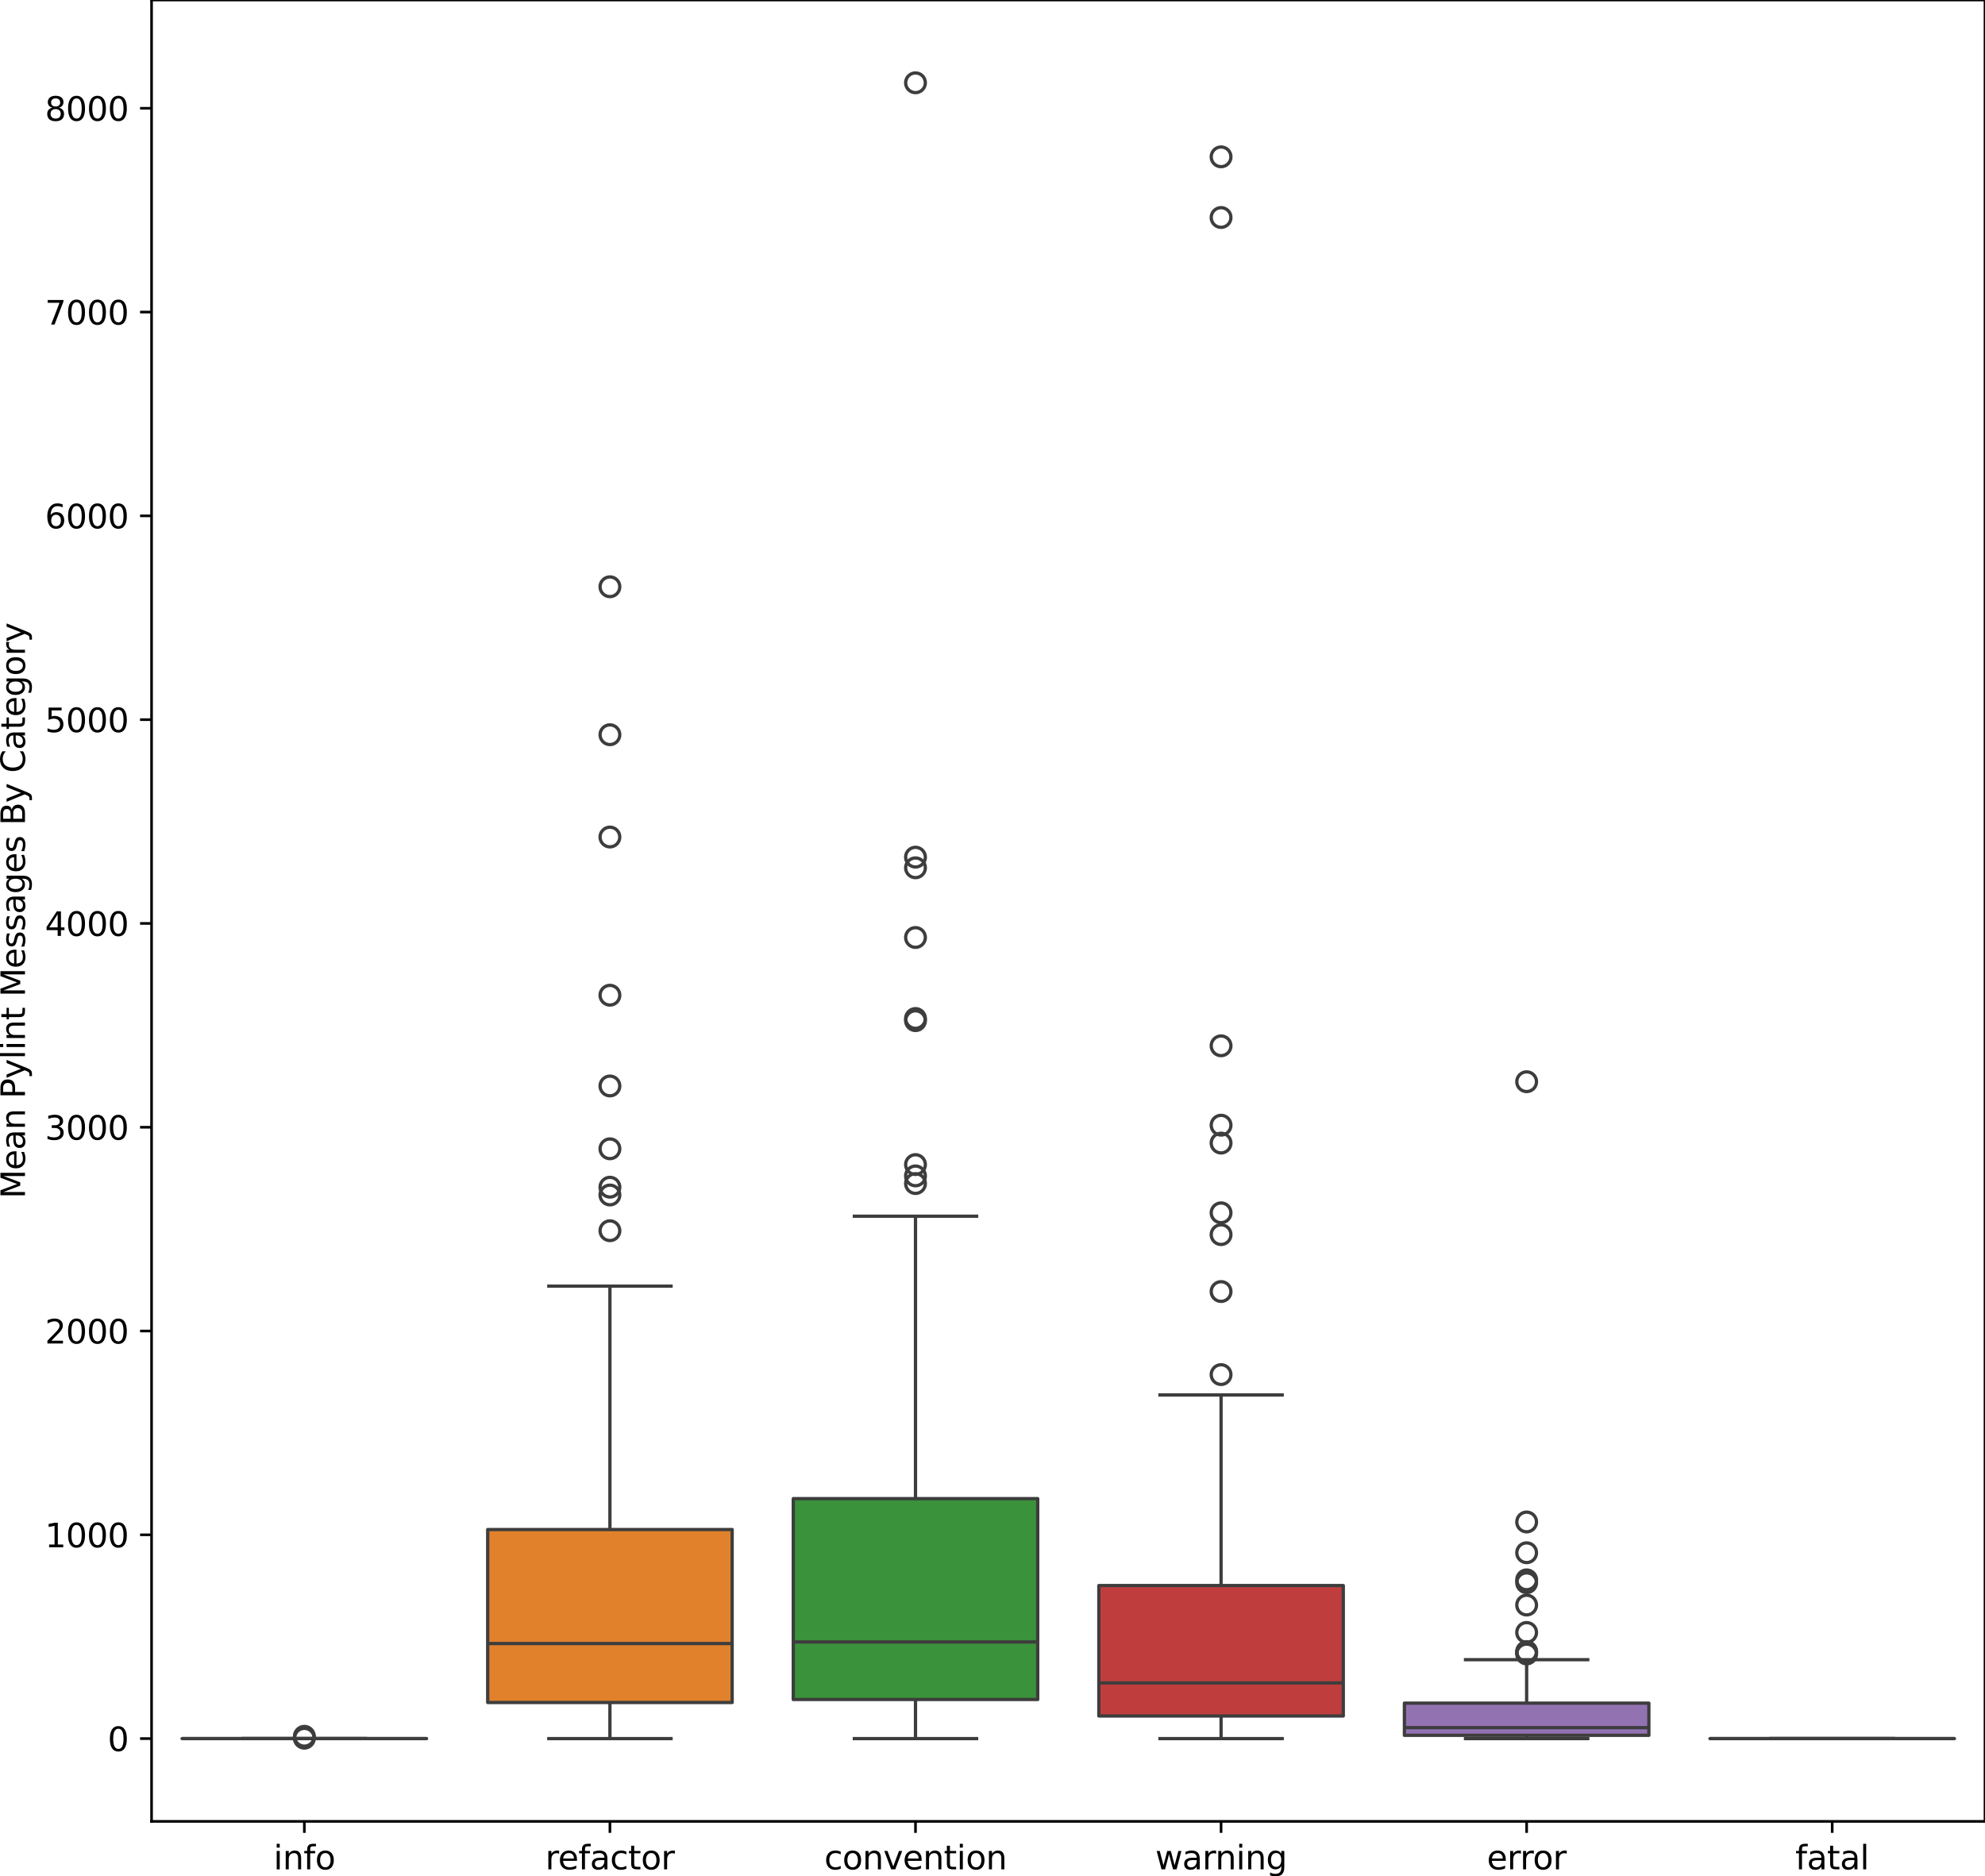 <?xml version="1.0" encoding="utf-8" standalone="no"?>
<!DOCTYPE svg PUBLIC "-//W3C//DTD SVG 1.1//EN"
  "http://www.w3.org/Graphics/SVG/1.1/DTD/svg11.dtd">
<svg xmlns:xlink="http://www.w3.org/1999/xlink" width="604.128pt" height="571.078pt" viewBox="0 0 604.128 571.078" xmlns="http://www.w3.org/2000/svg" version="1.1">
 <defs>
  <style type="text/css">*{stroke-linejoin: round; stroke-linecap: butt}</style>
 </defs>
 <g id="figure_1">
  <g id="patch_1">
   <path d="M 0 571.078 
L 604.128 571.078 
L 604.128 0 
L 0 0 
z
" style="fill: #ffffff"/>
  </g>
  <g id="axes_1">
   <g id="patch_2">
    <path d="M 46.128 554.4 
L 604.128 554.4 
L 604.128 0 
L 46.128 0 
z
" style="fill: #ffffff"/>
   </g>
   <g id="matplotlib.axis_1">
    <g id="xtick_1">
     <g id="line2d_1">
      <defs>
       <path id="me6e9cf4d34" d="M 0 0 
L 0 3.5 
" style="stroke: #000000; stroke-width: 0.8"/>
      </defs>
      <g>
       <use xlink:href="#me6e9cf4d34" x="92.628" y="554.4" style="stroke: #000000; stroke-width: 0.8"/>
      </g>
     </g>
     <g id="text_1">
      <!-- info -->
      <g transform="translate(83.251 568.998) scale(0.1 -0.1)">
       <defs>
        <path id="DejaVuSans-69" d="M 603 3500 
L 1178 3500 
L 1178 0 
L 603 0 
L 603 3500 
z
M 603 4863 
L 1178 4863 
L 1178 4134 
L 603 4134 
L 603 4863 
z
" transform="scale(0.016)"/>
        <path id="DejaVuSans-6e" d="M 3513 2113 
L 3513 0 
L 2938 0 
L 2938 2094 
Q 2938 2591 2744 2837 
Q 2550 3084 2163 3084 
Q 1697 3084 1428 2787 
Q 1159 2491 1159 1978 
L 1159 0 
L 581 0 
L 581 3500 
L 1159 3500 
L 1159 2956 
Q 1366 3272 1645 3428 
Q 1925 3584 2291 3584 
Q 2894 3584 3203 3211 
Q 3513 2838 3513 2113 
z
" transform="scale(0.016)"/>
        <path id="DejaVuSans-66" d="M 2375 4863 
L 2375 4384 
L 1825 4384 
Q 1516 4384 1395 4259 
Q 1275 4134 1275 3809 
L 1275 3500 
L 2222 3500 
L 2222 3053 
L 1275 3053 
L 1275 0 
L 697 0 
L 697 3053 
L 147 3053 
L 147 3500 
L 697 3500 
L 697 3744 
Q 697 4328 969 4595 
Q 1241 4863 1831 4863 
L 2375 4863 
z
" transform="scale(0.016)"/>
        <path id="DejaVuSans-6f" d="M 1959 3097 
Q 1497 3097 1228 2736 
Q 959 2375 959 1747 
Q 959 1119 1226 758 
Q 1494 397 1959 397 
Q 2419 397 2687 759 
Q 2956 1122 2956 1747 
Q 2956 2369 2687 2733 
Q 2419 3097 1959 3097 
z
M 1959 3584 
Q 2709 3584 3137 3096 
Q 3566 2609 3566 1747 
Q 3566 888 3137 398 
Q 2709 -91 1959 -91 
Q 1206 -91 779 398 
Q 353 888 353 1747 
Q 353 2609 779 3096 
Q 1206 3584 1959 3584 
z
" transform="scale(0.016)"/>
       </defs>
       <use xlink:href="#DejaVuSans-69"/>
       <use xlink:href="#DejaVuSans-6e" x="27.783"/>
       <use xlink:href="#DejaVuSans-66" x="91.162"/>
       <use xlink:href="#DejaVuSans-6f" x="126.367"/>
      </g>
     </g>
    </g>
    <g id="xtick_2">
     <g id="line2d_2">
      <g>
       <use xlink:href="#me6e9cf4d34" x="185.628" y="554.4" style="stroke: #000000; stroke-width: 0.8"/>
      </g>
     </g>
     <g id="text_2">
      <!-- refactor -->
      <g transform="translate(165.96 568.998) scale(0.1 -0.1)">
       <defs>
        <path id="DejaVuSans-72" d="M 2631 2963 
Q 2534 3019 2420 3045 
Q 2306 3072 2169 3072 
Q 1681 3072 1420 2755 
Q 1159 2438 1159 1844 
L 1159 0 
L 581 0 
L 581 3500 
L 1159 3500 
L 1159 2956 
Q 1341 3275 1631 3429 
Q 1922 3584 2338 3584 
Q 2397 3584 2469 3576 
Q 2541 3569 2628 3553 
L 2631 2963 
z
" transform="scale(0.016)"/>
        <path id="DejaVuSans-65" d="M 3597 1894 
L 3597 1613 
L 953 1613 
Q 991 1019 1311 708 
Q 1631 397 2203 397 
Q 2534 397 2845 478 
Q 3156 559 3463 722 
L 3463 178 
Q 3153 47 2828 -22 
Q 2503 -91 2169 -91 
Q 1331 -91 842 396 
Q 353 884 353 1716 
Q 353 2575 817 3079 
Q 1281 3584 2069 3584 
Q 2775 3584 3186 3129 
Q 3597 2675 3597 1894 
z
M 3022 2063 
Q 3016 2534 2758 2815 
Q 2500 3097 2075 3097 
Q 1594 3097 1305 2825 
Q 1016 2553 972 2059 
L 3022 2063 
z
" transform="scale(0.016)"/>
        <path id="DejaVuSans-61" d="M 2194 1759 
Q 1497 1759 1228 1600 
Q 959 1441 959 1056 
Q 959 750 1161 570 
Q 1363 391 1709 391 
Q 2188 391 2477 730 
Q 2766 1069 2766 1631 
L 2766 1759 
L 2194 1759 
z
M 3341 1997 
L 3341 0 
L 2766 0 
L 2766 531 
Q 2569 213 2275 61 
Q 1981 -91 1556 -91 
Q 1019 -91 701 211 
Q 384 513 384 1019 
Q 384 1609 779 1909 
Q 1175 2209 1959 2209 
L 2766 2209 
L 2766 2266 
Q 2766 2663 2505 2880 
Q 2244 3097 1772 3097 
Q 1472 3097 1187 3025 
Q 903 2953 641 2809 
L 641 3341 
Q 956 3463 1253 3523 
Q 1550 3584 1831 3584 
Q 2591 3584 2966 3190 
Q 3341 2797 3341 1997 
z
" transform="scale(0.016)"/>
        <path id="DejaVuSans-63" d="M 3122 3366 
L 3122 2828 
Q 2878 2963 2633 3030 
Q 2388 3097 2138 3097 
Q 1578 3097 1268 2742 
Q 959 2388 959 1747 
Q 959 1106 1268 751 
Q 1578 397 2138 397 
Q 2388 397 2633 464 
Q 2878 531 3122 666 
L 3122 134 
Q 2881 22 2623 -34 
Q 2366 -91 2075 -91 
Q 1284 -91 818 406 
Q 353 903 353 1747 
Q 353 2603 823 3093 
Q 1294 3584 2113 3584 
Q 2378 3584 2631 3529 
Q 2884 3475 3122 3366 
z
" transform="scale(0.016)"/>
        <path id="DejaVuSans-74" d="M 1172 4494 
L 1172 3500 
L 2356 3500 
L 2356 3053 
L 1172 3053 
L 1172 1153 
Q 1172 725 1289 603 
Q 1406 481 1766 481 
L 2356 481 
L 2356 0 
L 1766 0 
Q 1100 0 847 248 
Q 594 497 594 1153 
L 594 3053 
L 172 3053 
L 172 3500 
L 594 3500 
L 594 4494 
L 1172 4494 
z
" transform="scale(0.016)"/>
       </defs>
       <use xlink:href="#DejaVuSans-72"/>
       <use xlink:href="#DejaVuSans-65" x="38.863"/>
       <use xlink:href="#DejaVuSans-66" x="100.387"/>
       <use xlink:href="#DejaVuSans-61" x="135.592"/>
       <use xlink:href="#DejaVuSans-63" x="196.871"/>
       <use xlink:href="#DejaVuSans-74" x="251.852"/>
       <use xlink:href="#DejaVuSans-6f" x="291.061"/>
       <use xlink:href="#DejaVuSans-72" x="352.242"/>
      </g>
     </g>
    </g>
    <g id="xtick_3">
     <g id="line2d_3">
      <g>
       <use xlink:href="#me6e9cf4d34" x="278.628" y="554.4" style="stroke: #000000; stroke-width: 0.8"/>
      </g>
     </g>
     <g id="text_3">
      <!-- convention -->
      <g transform="translate(250.869 568.998) scale(0.1 -0.1)">
       <defs>
        <path id="DejaVuSans-76" d="M 191 3500 
L 800 3500 
L 1894 563 
L 2988 3500 
L 3597 3500 
L 2284 0 
L 1503 0 
L 191 3500 
z
" transform="scale(0.016)"/>
       </defs>
       <use xlink:href="#DejaVuSans-63"/>
       <use xlink:href="#DejaVuSans-6f" x="54.98"/>
       <use xlink:href="#DejaVuSans-6e" x="116.162"/>
       <use xlink:href="#DejaVuSans-76" x="179.541"/>
       <use xlink:href="#DejaVuSans-65" x="238.721"/>
       <use xlink:href="#DejaVuSans-6e" x="300.244"/>
       <use xlink:href="#DejaVuSans-74" x="363.623"/>
       <use xlink:href="#DejaVuSans-69" x="402.832"/>
       <use xlink:href="#DejaVuSans-6f" x="430.615"/>
       <use xlink:href="#DejaVuSans-6e" x="491.797"/>
      </g>
     </g>
    </g>
    <g id="xtick_4">
     <g id="line2d_4">
      <g>
       <use xlink:href="#me6e9cf4d34" x="371.628" y="554.4" style="stroke: #000000; stroke-width: 0.8"/>
      </g>
     </g>
     <g id="text_4">
      <!-- warning -->
      <g transform="translate(351.606 568.998) scale(0.1 -0.1)">
       <defs>
        <path id="DejaVuSans-77" d="M 269 3500 
L 844 3500 
L 1563 769 
L 2278 3500 
L 2956 3500 
L 3675 769 
L 4391 3500 
L 4966 3500 
L 4050 0 
L 3372 0 
L 2619 2869 
L 1863 0 
L 1184 0 
L 269 3500 
z
" transform="scale(0.016)"/>
        <path id="DejaVuSans-67" d="M 2906 1791 
Q 2906 2416 2648 2759 
Q 2391 3103 1925 3103 
Q 1463 3103 1205 2759 
Q 947 2416 947 1791 
Q 947 1169 1205 825 
Q 1463 481 1925 481 
Q 2391 481 2648 825 
Q 2906 1169 2906 1791 
z
M 3481 434 
Q 3481 -459 3084 -895 
Q 2688 -1331 1869 -1331 
Q 1566 -1331 1297 -1286 
Q 1028 -1241 775 -1147 
L 775 -588 
Q 1028 -725 1275 -790 
Q 1522 -856 1778 -856 
Q 2344 -856 2625 -561 
Q 2906 -266 2906 331 
L 2906 616 
Q 2728 306 2450 153 
Q 2172 0 1784 0 
Q 1141 0 747 490 
Q 353 981 353 1791 
Q 353 2603 747 3093 
Q 1141 3584 1784 3584 
Q 2172 3584 2450 3431 
Q 2728 3278 2906 2969 
L 2906 3500 
L 3481 3500 
L 3481 434 
z
" transform="scale(0.016)"/>
       </defs>
       <use xlink:href="#DejaVuSans-77"/>
       <use xlink:href="#DejaVuSans-61" x="81.787"/>
       <use xlink:href="#DejaVuSans-72" x="143.066"/>
       <use xlink:href="#DejaVuSans-6e" x="182.43"/>
       <use xlink:href="#DejaVuSans-69" x="245.809"/>
       <use xlink:href="#DejaVuSans-6e" x="273.592"/>
       <use xlink:href="#DejaVuSans-67" x="336.971"/>
      </g>
     </g>
    </g>
    <g id="xtick_5">
     <g id="line2d_5">
      <g>
       <use xlink:href="#me6e9cf4d34" x="464.628" y="554.4" style="stroke: #000000; stroke-width: 0.8"/>
      </g>
     </g>
     <g id="text_5">
      <!-- error -->
      <g transform="translate(452.526 568.998) scale(0.1 -0.1)">
       <use xlink:href="#DejaVuSans-65"/>
       <use xlink:href="#DejaVuSans-72" x="61.523"/>
       <use xlink:href="#DejaVuSans-72" x="100.887"/>
       <use xlink:href="#DejaVuSans-6f" x="139.75"/>
       <use xlink:href="#DejaVuSans-72" x="200.932"/>
      </g>
     </g>
    </g>
    <g id="xtick_6">
     <g id="line2d_6">
      <g>
       <use xlink:href="#me6e9cf4d34" x="557.628" y="554.4" style="stroke: #000000; stroke-width: 0.8"/>
      </g>
     </g>
     <g id="text_6">
      <!-- fatal -->
      <g transform="translate(546.391 568.998) scale(0.1 -0.1)">
       <defs>
        <path id="DejaVuSans-6c" d="M 603 4863 
L 1178 4863 
L 1178 0 
L 603 0 
L 603 4863 
z
" transform="scale(0.016)"/>
       </defs>
       <use xlink:href="#DejaVuSans-66"/>
       <use xlink:href="#DejaVuSans-61" x="35.205"/>
       <use xlink:href="#DejaVuSans-74" x="96.484"/>
       <use xlink:href="#DejaVuSans-61" x="135.693"/>
       <use xlink:href="#DejaVuSans-6c" x="196.973"/>
      </g>
     </g>
    </g>
   </g>
   <g id="matplotlib.axis_2">
    <g id="ytick_1">
     <g id="line2d_7">
      <defs>
       <path id="m7e21ade4ea" d="M 0 0 
L -3.5 0 
" style="stroke: #000000; stroke-width: 0.8"/>
      </defs>
      <g>
       <use xlink:href="#m7e21ade4ea" x="46.128" y="529.2" style="stroke: #000000; stroke-width: 0.8"/>
      </g>
     </g>
     <g id="text_7">
      <!-- 0 -->
      <g transform="translate(32.766 532.999) scale(0.1 -0.1)">
       <defs>
        <path id="DejaVuSans-30" d="M 2034 4250 
Q 1547 4250 1301 3770 
Q 1056 3291 1056 2328 
Q 1056 1369 1301 889 
Q 1547 409 2034 409 
Q 2525 409 2770 889 
Q 3016 1369 3016 2328 
Q 3016 3291 2770 3770 
Q 2525 4250 2034 4250 
z
M 2034 4750 
Q 2819 4750 3233 4129 
Q 3647 3509 3647 2328 
Q 3647 1150 3233 529 
Q 2819 -91 2034 -91 
Q 1250 -91 836 529 
Q 422 1150 422 2328 
Q 422 3509 836 4129 
Q 1250 4750 2034 4750 
z
" transform="scale(0.016)"/>
       </defs>
       <use xlink:href="#DejaVuSans-30"/>
      </g>
     </g>
    </g>
    <g id="ytick_2">
     <g id="line2d_8">
      <g>
       <use xlink:href="#m7e21ade4ea" x="46.128" y="467.169" style="stroke: #000000; stroke-width: 0.8"/>
      </g>
     </g>
     <g id="text_8">
      <!-- 1000 -->
      <g transform="translate(13.678 470.968) scale(0.1 -0.1)">
       <defs>
        <path id="DejaVuSans-31" d="M 794 531 
L 1825 531 
L 1825 4091 
L 703 3866 
L 703 4441 
L 1819 4666 
L 2450 4666 
L 2450 531 
L 3481 531 
L 3481 0 
L 794 0 
L 794 531 
z
" transform="scale(0.016)"/>
       </defs>
       <use xlink:href="#DejaVuSans-31"/>
       <use xlink:href="#DejaVuSans-30" x="63.623"/>
       <use xlink:href="#DejaVuSans-30" x="127.246"/>
       <use xlink:href="#DejaVuSans-30" x="190.869"/>
      </g>
     </g>
    </g>
    <g id="ytick_3">
     <g id="line2d_9">
      <g>
       <use xlink:href="#m7e21ade4ea" x="46.128" y="405.138" style="stroke: #000000; stroke-width: 0.8"/>
      </g>
     </g>
     <g id="text_9">
      <!-- 2000 -->
      <g transform="translate(13.678 408.938) scale(0.1 -0.1)">
       <defs>
        <path id="DejaVuSans-32" d="M 1228 531 
L 3431 531 
L 3431 0 
L 469 0 
L 469 531 
Q 828 903 1448 1529 
Q 2069 2156 2228 2338 
Q 2531 2678 2651 2914 
Q 2772 3150 2772 3378 
Q 2772 3750 2511 3984 
Q 2250 4219 1831 4219 
Q 1534 4219 1204 4116 
Q 875 4013 500 3803 
L 500 4441 
Q 881 4594 1212 4672 
Q 1544 4750 1819 4750 
Q 2544 4750 2975 4387 
Q 3406 4025 3406 3419 
Q 3406 3131 3298 2873 
Q 3191 2616 2906 2266 
Q 2828 2175 2409 1742 
Q 1991 1309 1228 531 
z
" transform="scale(0.016)"/>
       </defs>
       <use xlink:href="#DejaVuSans-32"/>
       <use xlink:href="#DejaVuSans-30" x="63.623"/>
       <use xlink:href="#DejaVuSans-30" x="127.246"/>
       <use xlink:href="#DejaVuSans-30" x="190.869"/>
      </g>
     </g>
    </g>
    <g id="ytick_4">
     <g id="line2d_10">
      <g>
       <use xlink:href="#m7e21ade4ea" x="46.128" y="343.108" style="stroke: #000000; stroke-width: 0.8"/>
      </g>
     </g>
     <g id="text_10">
      <!-- 3000 -->
      <g transform="translate(13.678 346.907) scale(0.1 -0.1)">
       <defs>
        <path id="DejaVuSans-33" d="M 2597 2516 
Q 3050 2419 3304 2112 
Q 3559 1806 3559 1356 
Q 3559 666 3084 287 
Q 2609 -91 1734 -91 
Q 1441 -91 1130 -33 
Q 819 25 488 141 
L 488 750 
Q 750 597 1062 519 
Q 1375 441 1716 441 
Q 2309 441 2620 675 
Q 2931 909 2931 1356 
Q 2931 1769 2642 2001 
Q 2353 2234 1838 2234 
L 1294 2234 
L 1294 2753 
L 1863 2753 
Q 2328 2753 2575 2939 
Q 2822 3125 2822 3475 
Q 2822 3834 2567 4026 
Q 2313 4219 1838 4219 
Q 1578 4219 1281 4162 
Q 984 4106 628 3988 
L 628 4550 
Q 988 4650 1302 4700 
Q 1616 4750 1894 4750 
Q 2613 4750 3031 4423 
Q 3450 4097 3450 3541 
Q 3450 3153 3228 2886 
Q 3006 2619 2597 2516 
z
" transform="scale(0.016)"/>
       </defs>
       <use xlink:href="#DejaVuSans-33"/>
       <use xlink:href="#DejaVuSans-30" x="63.623"/>
       <use xlink:href="#DejaVuSans-30" x="127.246"/>
       <use xlink:href="#DejaVuSans-30" x="190.869"/>
      </g>
     </g>
    </g>
    <g id="ytick_5">
     <g id="line2d_11">
      <g>
       <use xlink:href="#m7e21ade4ea" x="46.128" y="281.077" style="stroke: #000000; stroke-width: 0.8"/>
      </g>
     </g>
     <g id="text_11">
      <!-- 4000 -->
      <g transform="translate(13.678 284.876) scale(0.1 -0.1)">
       <defs>
        <path id="DejaVuSans-34" d="M 2419 4116 
L 825 1625 
L 2419 1625 
L 2419 4116 
z
M 2253 4666 
L 3047 4666 
L 3047 1625 
L 3713 1625 
L 3713 1100 
L 3047 1100 
L 3047 0 
L 2419 0 
L 2419 1100 
L 313 1100 
L 313 1709 
L 2253 4666 
z
" transform="scale(0.016)"/>
       </defs>
       <use xlink:href="#DejaVuSans-34"/>
       <use xlink:href="#DejaVuSans-30" x="63.623"/>
       <use xlink:href="#DejaVuSans-30" x="127.246"/>
       <use xlink:href="#DejaVuSans-30" x="190.869"/>
      </g>
     </g>
    </g>
    <g id="ytick_6">
     <g id="line2d_12">
      <g>
       <use xlink:href="#m7e21ade4ea" x="46.128" y="219.046" style="stroke: #000000; stroke-width: 0.8"/>
      </g>
     </g>
     <g id="text_12">
      <!-- 5000 -->
      <g transform="translate(13.678 222.845) scale(0.1 -0.1)">
       <defs>
        <path id="DejaVuSans-35" d="M 691 4666 
L 3169 4666 
L 3169 4134 
L 1269 4134 
L 1269 2991 
Q 1406 3038 1543 3061 
Q 1681 3084 1819 3084 
Q 2600 3084 3056 2656 
Q 3513 2228 3513 1497 
Q 3513 744 3044 326 
Q 2575 -91 1722 -91 
Q 1428 -91 1123 -41 
Q 819 9 494 109 
L 494 744 
Q 775 591 1075 516 
Q 1375 441 1709 441 
Q 2250 441 2565 725 
Q 2881 1009 2881 1497 
Q 2881 1984 2565 2268 
Q 2250 2553 1709 2553 
Q 1456 2553 1204 2497 
Q 953 2441 691 2322 
L 691 4666 
z
" transform="scale(0.016)"/>
       </defs>
       <use xlink:href="#DejaVuSans-35"/>
       <use xlink:href="#DejaVuSans-30" x="63.623"/>
       <use xlink:href="#DejaVuSans-30" x="127.246"/>
       <use xlink:href="#DejaVuSans-30" x="190.869"/>
      </g>
     </g>
    </g>
    <g id="ytick_7">
     <g id="line2d_13">
      <g>
       <use xlink:href="#m7e21ade4ea" x="46.128" y="157.015" style="stroke: #000000; stroke-width: 0.8"/>
      </g>
     </g>
     <g id="text_13">
      <!-- 6000 -->
      <g transform="translate(13.678 160.815) scale(0.1 -0.1)">
       <defs>
        <path id="DejaVuSans-36" d="M 2113 2584 
Q 1688 2584 1439 2293 
Q 1191 2003 1191 1497 
Q 1191 994 1439 701 
Q 1688 409 2113 409 
Q 2538 409 2786 701 
Q 3034 994 3034 1497 
Q 3034 2003 2786 2293 
Q 2538 2584 2113 2584 
z
M 3366 4563 
L 3366 3988 
Q 3128 4100 2886 4159 
Q 2644 4219 2406 4219 
Q 1781 4219 1451 3797 
Q 1122 3375 1075 2522 
Q 1259 2794 1537 2939 
Q 1816 3084 2150 3084 
Q 2853 3084 3261 2657 
Q 3669 2231 3669 1497 
Q 3669 778 3244 343 
Q 2819 -91 2113 -91 
Q 1303 -91 875 529 
Q 447 1150 447 2328 
Q 447 3434 972 4092 
Q 1497 4750 2381 4750 
Q 2619 4750 2861 4703 
Q 3103 4656 3366 4563 
z
" transform="scale(0.016)"/>
       </defs>
       <use xlink:href="#DejaVuSans-36"/>
       <use xlink:href="#DejaVuSans-30" x="63.623"/>
       <use xlink:href="#DejaVuSans-30" x="127.246"/>
       <use xlink:href="#DejaVuSans-30" x="190.869"/>
      </g>
     </g>
    </g>
    <g id="ytick_8">
     <g id="line2d_14">
      <g>
       <use xlink:href="#m7e21ade4ea" x="46.128" y="94.985" style="stroke: #000000; stroke-width: 0.8"/>
      </g>
     </g>
     <g id="text_14">
      <!-- 7000 -->
      <g transform="translate(13.678 98.784) scale(0.1 -0.1)">
       <defs>
        <path id="DejaVuSans-37" d="M 525 4666 
L 3525 4666 
L 3525 4397 
L 1831 0 
L 1172 0 
L 2766 4134 
L 525 4134 
L 525 4666 
z
" transform="scale(0.016)"/>
       </defs>
       <use xlink:href="#DejaVuSans-37"/>
       <use xlink:href="#DejaVuSans-30" x="63.623"/>
       <use xlink:href="#DejaVuSans-30" x="127.246"/>
       <use xlink:href="#DejaVuSans-30" x="190.869"/>
      </g>
     </g>
    </g>
    <g id="ytick_9">
     <g id="line2d_15">
      <g>
       <use xlink:href="#m7e21ade4ea" x="46.128" y="32.954" style="stroke: #000000; stroke-width: 0.8"/>
      </g>
     </g>
     <g id="text_15">
      <!-- 8000 -->
      <g transform="translate(13.678 36.753) scale(0.1 -0.1)">
       <defs>
        <path id="DejaVuSans-38" d="M 2034 2216 
Q 1584 2216 1326 1975 
Q 1069 1734 1069 1313 
Q 1069 891 1326 650 
Q 1584 409 2034 409 
Q 2484 409 2743 651 
Q 3003 894 3003 1313 
Q 3003 1734 2745 1975 
Q 2488 2216 2034 2216 
z
M 1403 2484 
Q 997 2584 770 2862 
Q 544 3141 544 3541 
Q 544 4100 942 4425 
Q 1341 4750 2034 4750 
Q 2731 4750 3128 4425 
Q 3525 4100 3525 3541 
Q 3525 3141 3298 2862 
Q 3072 2584 2669 2484 
Q 3125 2378 3379 2068 
Q 3634 1759 3634 1313 
Q 3634 634 3220 271 
Q 2806 -91 2034 -91 
Q 1263 -91 848 271 
Q 434 634 434 1313 
Q 434 1759 690 2068 
Q 947 2378 1403 2484 
z
M 1172 3481 
Q 1172 3119 1398 2916 
Q 1625 2713 2034 2713 
Q 2441 2713 2670 2916 
Q 2900 3119 2900 3481 
Q 2900 3844 2670 4047 
Q 2441 4250 2034 4250 
Q 1625 4250 1398 4047 
Q 1172 3844 1172 3481 
z
" transform="scale(0.016)"/>
       </defs>
       <use xlink:href="#DejaVuSans-38"/>
       <use xlink:href="#DejaVuSans-30" x="63.623"/>
       <use xlink:href="#DejaVuSans-30" x="127.246"/>
       <use xlink:href="#DejaVuSans-30" x="190.869"/>
      </g>
     </g>
    </g>
    <g id="text_16">
     <!-- Mean Pylint Messages By Category -->
     <g transform="translate(7.598 364.811) rotate(-90) scale(0.1 -0.1)">
      <defs>
       <path id="DejaVuSans-4d" d="M 628 4666 
L 1569 4666 
L 2759 1491 
L 3956 4666 
L 4897 4666 
L 4897 0 
L 4281 0 
L 4281 4097 
L 3078 897 
L 2444 897 
L 1241 4097 
L 1241 0 
L 628 0 
L 628 4666 
z
" transform="scale(0.016)"/>
       <path id="DejaVuSans-20" transform="scale(0.016)"/>
       <path id="DejaVuSans-50" d="M 1259 4147 
L 1259 2394 
L 2053 2394 
Q 2494 2394 2734 2622 
Q 2975 2850 2975 3272 
Q 2975 3691 2734 3919 
Q 2494 4147 2053 4147 
L 1259 4147 
z
M 628 4666 
L 2053 4666 
Q 2838 4666 3239 4311 
Q 3641 3956 3641 3272 
Q 3641 2581 3239 2228 
Q 2838 1875 2053 1875 
L 1259 1875 
L 1259 0 
L 628 0 
L 628 4666 
z
" transform="scale(0.016)"/>
       <path id="DejaVuSans-79" d="M 2059 -325 
Q 1816 -950 1584 -1140 
Q 1353 -1331 966 -1331 
L 506 -1331 
L 506 -850 
L 844 -850 
Q 1081 -850 1212 -737 
Q 1344 -625 1503 -206 
L 1606 56 
L 191 3500 
L 800 3500 
L 1894 763 
L 2988 3500 
L 3597 3500 
L 2059 -325 
z
" transform="scale(0.016)"/>
       <path id="DejaVuSans-73" d="M 2834 3397 
L 2834 2853 
Q 2591 2978 2328 3040 
Q 2066 3103 1784 3103 
Q 1356 3103 1142 2972 
Q 928 2841 928 2578 
Q 928 2378 1081 2264 
Q 1234 2150 1697 2047 
L 1894 2003 
Q 2506 1872 2764 1633 
Q 3022 1394 3022 966 
Q 3022 478 2636 193 
Q 2250 -91 1575 -91 
Q 1294 -91 989 -36 
Q 684 19 347 128 
L 347 722 
Q 666 556 975 473 
Q 1284 391 1588 391 
Q 1994 391 2212 530 
Q 2431 669 2431 922 
Q 2431 1156 2273 1281 
Q 2116 1406 1581 1522 
L 1381 1569 
Q 847 1681 609 1914 
Q 372 2147 372 2553 
Q 372 3047 722 3315 
Q 1072 3584 1716 3584 
Q 2034 3584 2315 3537 
Q 2597 3491 2834 3397 
z
" transform="scale(0.016)"/>
       <path id="DejaVuSans-42" d="M 1259 2228 
L 1259 519 
L 2272 519 
Q 2781 519 3026 730 
Q 3272 941 3272 1375 
Q 3272 1813 3026 2020 
Q 2781 2228 2272 2228 
L 1259 2228 
z
M 1259 4147 
L 1259 2741 
L 2194 2741 
Q 2656 2741 2882 2914 
Q 3109 3088 3109 3444 
Q 3109 3797 2882 3972 
Q 2656 4147 2194 4147 
L 1259 4147 
z
M 628 4666 
L 2241 4666 
Q 2963 4666 3353 4366 
Q 3744 4066 3744 3513 
Q 3744 3084 3544 2831 
Q 3344 2578 2956 2516 
Q 3422 2416 3680 2098 
Q 3938 1781 3938 1306 
Q 3938 681 3513 340 
Q 3088 0 2303 0 
L 628 0 
L 628 4666 
z
" transform="scale(0.016)"/>
       <path id="DejaVuSans-43" d="M 4122 4306 
L 4122 3641 
Q 3803 3938 3442 4084 
Q 3081 4231 2675 4231 
Q 1875 4231 1450 3742 
Q 1025 3253 1025 2328 
Q 1025 1406 1450 917 
Q 1875 428 2675 428 
Q 3081 428 3442 575 
Q 3803 722 4122 1019 
L 4122 359 
Q 3791 134 3420 21 
Q 3050 -91 2638 -91 
Q 1578 -91 968 557 
Q 359 1206 359 2328 
Q 359 3453 968 4101 
Q 1578 4750 2638 4750 
Q 3056 4750 3426 4639 
Q 3797 4528 4122 4306 
z
" transform="scale(0.016)"/>
      </defs>
      <use xlink:href="#DejaVuSans-4d"/>
      <use xlink:href="#DejaVuSans-65" x="86.279"/>
      <use xlink:href="#DejaVuSans-61" x="147.803"/>
      <use xlink:href="#DejaVuSans-6e" x="209.082"/>
      <use xlink:href="#DejaVuSans-20" x="272.461"/>
      <use xlink:href="#DejaVuSans-50" x="304.248"/>
      <use xlink:href="#DejaVuSans-79" x="364.551"/>
      <use xlink:href="#DejaVuSans-6c" x="423.73"/>
      <use xlink:href="#DejaVuSans-69" x="451.514"/>
      <use xlink:href="#DejaVuSans-6e" x="479.297"/>
      <use xlink:href="#DejaVuSans-74" x="542.676"/>
      <use xlink:href="#DejaVuSans-20" x="581.885"/>
      <use xlink:href="#DejaVuSans-4d" x="613.672"/>
      <use xlink:href="#DejaVuSans-65" x="699.951"/>
      <use xlink:href="#DejaVuSans-73" x="761.475"/>
      <use xlink:href="#DejaVuSans-73" x="813.574"/>
      <use xlink:href="#DejaVuSans-61" x="865.674"/>
      <use xlink:href="#DejaVuSans-67" x="926.953"/>
      <use xlink:href="#DejaVuSans-65" x="990.43"/>
      <use xlink:href="#DejaVuSans-73" x="1051.953"/>
      <use xlink:href="#DejaVuSans-20" x="1104.053"/>
      <use xlink:href="#DejaVuSans-42" x="1135.84"/>
      <use xlink:href="#DejaVuSans-79" x="1204.443"/>
      <use xlink:href="#DejaVuSans-20" x="1263.623"/>
      <use xlink:href="#DejaVuSans-43" x="1295.41"/>
      <use xlink:href="#DejaVuSans-61" x="1365.234"/>
      <use xlink:href="#DejaVuSans-74" x="1426.514"/>
      <use xlink:href="#DejaVuSans-65" x="1465.723"/>
      <use xlink:href="#DejaVuSans-67" x="1527.246"/>
      <use xlink:href="#DejaVuSans-6f" x="1590.723"/>
      <use xlink:href="#DejaVuSans-72" x="1651.904"/>
      <use xlink:href="#DejaVuSans-79" x="1693.018"/>
     </g>
    </g>
   </g>
   <g id="patch_3">
    <path d="M 55.428 529.2 
L 129.828 529.2 
L 129.828 529.2 
L 55.428 529.2 
L 55.428 529.2 
z
" clip-path="url(#p4c67a0f6a4)" style="fill: #3274a1; stroke: #3d3d3d; stroke-linejoin: miter"/>
   </g>
   <g id="line2d_16">
    <path d="M 92.628 529.2 
L 92.628 529.2 
" clip-path="url(#p4c67a0f6a4)" style="fill: none; stroke: #3d3d3d"/>
   </g>
   <g id="line2d_17">
    <path d="M 92.628 529.2 
L 92.628 529.2 
" clip-path="url(#p4c67a0f6a4)" style="fill: none; stroke: #3d3d3d"/>
   </g>
   <g id="line2d_18">
    <path d="M 74.028 529.2 
L 111.228 529.2 
" clip-path="url(#p4c67a0f6a4)" style="fill: none; stroke: #3d3d3d; stroke-linecap: square"/>
   </g>
   <g id="line2d_19">
    <path d="M 74.028 529.2 
L 111.228 529.2 
" clip-path="url(#p4c67a0f6a4)" style="fill: none; stroke: #3d3d3d; stroke-linecap: square"/>
   </g>
   <g id="line2d_20">
    <defs>
     <path id="mfbd2291430" d="M 0 3 
C 0.796 3 1.559 2.684 2.121 2.121 
C 2.684 1.559 3 0.796 3 0 
C 3 -0.796 2.684 -1.559 2.121 -2.121 
C 1.559 -2.684 0.796 -3 0 -3 
C -0.796 -3 -1.559 -2.684 -2.121 -2.121 
C -2.684 -1.559 -3 -0.796 -3 0 
C -3 0.796 -2.684 1.559 -2.121 2.121 
C -1.559 2.684 -0.796 3 0 3 
z
" style="stroke: #3d3d3d"/>
    </defs>
    <g clip-path="url(#p4c67a0f6a4)">
     <use xlink:href="#mfbd2291430" x="92.628" y="528.842" style="fill-opacity: 0; stroke: #3d3d3d"/>
     <use xlink:href="#mfbd2291430" x="92.628" y="528.499" style="fill-opacity: 0; stroke: #3d3d3d"/>
     <use xlink:href="#mfbd2291430" x="92.628" y="529.076" style="fill-opacity: 0; stroke: #3d3d3d"/>
    </g>
   </g>
   <g id="patch_4">
    <path d="M 148.428 518.206 
L 222.828 518.206 
L 222.828 465.562 
L 148.428 465.562 
L 148.428 518.206 
z
" clip-path="url(#p4c67a0f6a4)" style="fill: #e1812c; stroke: #3d3d3d; stroke-linejoin: miter"/>
   </g>
   <g id="line2d_21">
    <path d="M 185.628 518.206 
L 185.628 529.2 
" clip-path="url(#p4c67a0f6a4)" style="fill: none; stroke: #3d3d3d"/>
   </g>
   <g id="line2d_22">
    <path d="M 185.628 465.562 
L 185.628 391.468 
" clip-path="url(#p4c67a0f6a4)" style="fill: none; stroke: #3d3d3d"/>
   </g>
   <g id="line2d_23">
    <path d="M 167.028 529.2 
L 204.228 529.2 
" clip-path="url(#p4c67a0f6a4)" style="fill: none; stroke: #3d3d3d; stroke-linecap: square"/>
   </g>
   <g id="line2d_24">
    <path d="M 167.028 391.468 
L 204.228 391.468 
" clip-path="url(#p4c67a0f6a4)" style="fill: none; stroke: #3d3d3d; stroke-linecap: square"/>
   </g>
   <g id="line2d_25">
    <g clip-path="url(#p4c67a0f6a4)">
     <use xlink:href="#mfbd2291430" x="185.628" y="223.636" style="fill-opacity: 0; stroke: #3d3d3d"/>
     <use xlink:href="#mfbd2291430" x="185.628" y="363.732" style="fill-opacity: 0; stroke: #3d3d3d"/>
     <use xlink:href="#mfbd2291430" x="185.628" y="302.925" style="fill-opacity: 0; stroke: #3d3d3d"/>
     <use xlink:href="#mfbd2291430" x="185.628" y="361.359" style="fill-opacity: 0; stroke: #3d3d3d"/>
     <use xlink:href="#mfbd2291430" x="185.628" y="330.546" style="fill-opacity: 0; stroke: #3d3d3d"/>
     <use xlink:href="#mfbd2291430" x="185.628" y="349.674" style="fill-opacity: 0; stroke: #3d3d3d"/>
     <use xlink:href="#mfbd2291430" x="185.628" y="254.776" style="fill-opacity: 0; stroke: #3d3d3d"/>
     <use xlink:href="#mfbd2291430" x="185.628" y="178.602" style="fill-opacity: 0; stroke: #3d3d3d"/>
     <use xlink:href="#mfbd2291430" x="185.628" y="374.609" style="fill-opacity: 0; stroke: #3d3d3d"/>
    </g>
   </g>
   <g id="patch_5">
    <path d="M 241.428 517.297 
L 315.828 517.297 
L 315.828 456.155 
L 241.428 456.155 
L 241.428 517.297 
z
" clip-path="url(#p4c67a0f6a4)" style="fill: #3a923a; stroke: #3d3d3d; stroke-linejoin: miter"/>
   </g>
   <g id="line2d_26">
    <path d="M 278.628 517.297 
L 278.628 529.2 
" clip-path="url(#p4c67a0f6a4)" style="fill: none; stroke: #3d3d3d"/>
   </g>
   <g id="line2d_27">
    <path d="M 278.628 456.155 
L 278.628 370.193 
" clip-path="url(#p4c67a0f6a4)" style="fill: none; stroke: #3d3d3d"/>
   </g>
   <g id="line2d_28">
    <path d="M 260.028 529.2 
L 297.228 529.2 
" clip-path="url(#p4c67a0f6a4)" style="fill: none; stroke: #3d3d3d; stroke-linecap: square"/>
   </g>
   <g id="line2d_29">
    <path d="M 260.028 370.193 
L 297.228 370.193 
" clip-path="url(#p4c67a0f6a4)" style="fill: none; stroke: #3d3d3d; stroke-linecap: square"/>
   </g>
   <g id="line2d_30">
    <g clip-path="url(#p4c67a0f6a4)">
     <use xlink:href="#mfbd2291430" x="278.628" y="310.666" style="fill-opacity: 0; stroke: #3d3d3d"/>
     <use xlink:href="#mfbd2291430" x="278.628" y="25.2" style="fill-opacity: 0; stroke: #3d3d3d"/>
     <use xlink:href="#mfbd2291430" x="278.628" y="260.902" style="fill-opacity: 0; stroke: #3d3d3d"/>
     <use xlink:href="#mfbd2291430" x="278.628" y="310.016" style="fill-opacity: 0; stroke: #3d3d3d"/>
     <use xlink:href="#mfbd2291430" x="278.628" y="354.476" style="fill-opacity: 0; stroke: #3d3d3d"/>
     <use xlink:href="#mfbd2291430" x="278.628" y="285.357" style="fill-opacity: 0; stroke: #3d3d3d"/>
     <use xlink:href="#mfbd2291430" x="278.628" y="357.923" style="fill-opacity: 0; stroke: #3d3d3d"/>
     <use xlink:href="#mfbd2291430" x="278.628" y="264.143" style="fill-opacity: 0; stroke: #3d3d3d"/>
     <use xlink:href="#mfbd2291430" x="278.628" y="360.254" style="fill-opacity: 0; stroke: #3d3d3d"/>
    </g>
   </g>
   <g id="patch_6">
    <path d="M 334.428 522.315 
L 408.828 522.315 
L 408.828 482.615 
L 334.428 482.615 
L 334.428 522.315 
z
" clip-path="url(#p4c67a0f6a4)" style="fill: #c03d3e; stroke: #3d3d3d; stroke-linejoin: miter"/>
   </g>
   <g id="line2d_31">
    <path d="M 371.628 522.315 
L 371.628 529.2 
" clip-path="url(#p4c67a0f6a4)" style="fill: none; stroke: #3d3d3d"/>
   </g>
   <g id="line2d_32">
    <path d="M 371.628 482.615 
L 371.628 424.605 
" clip-path="url(#p4c67a0f6a4)" style="fill: none; stroke: #3d3d3d"/>
   </g>
   <g id="line2d_33">
    <path d="M 353.028 529.2 
L 390.228 529.2 
" clip-path="url(#p4c67a0f6a4)" style="fill: none; stroke: #3d3d3d; stroke-linecap: square"/>
   </g>
   <g id="line2d_34">
    <path d="M 353.028 424.605 
L 390.228 424.605 
" clip-path="url(#p4c67a0f6a4)" style="fill: none; stroke: #3d3d3d; stroke-linecap: square"/>
   </g>
   <g id="line2d_35">
    <g clip-path="url(#p4c67a0f6a4)">
     <use xlink:href="#mfbd2291430" x="371.628" y="375.798" style="fill-opacity: 0; stroke: #3d3d3d"/>
     <use xlink:href="#mfbd2291430" x="371.628" y="393.121" style="fill-opacity: 0; stroke: #3d3d3d"/>
     <use xlink:href="#mfbd2291430" x="371.628" y="66.204" style="fill-opacity: 0; stroke: #3d3d3d"/>
     <use xlink:href="#mfbd2291430" x="371.628" y="318.325" style="fill-opacity: 0; stroke: #3d3d3d"/>
     <use xlink:href="#mfbd2291430" x="371.628" y="418.402" style="fill-opacity: 0; stroke: #3d3d3d"/>
     <use xlink:href="#mfbd2291430" x="371.628" y="47.737" style="fill-opacity: 0; stroke: #3d3d3d"/>
     <use xlink:href="#mfbd2291430" x="371.628" y="342.487" style="fill-opacity: 0; stroke: #3d3d3d"/>
     <use xlink:href="#mfbd2291430" x="371.628" y="347.936" style="fill-opacity: 0; stroke: #3d3d3d"/>
     <use xlink:href="#mfbd2291430" x="371.628" y="369.161" style="fill-opacity: 0; stroke: #3d3d3d"/>
    </g>
   </g>
   <g id="patch_7">
    <path d="M 427.428 528.207 
L 501.828 528.207 
L 501.828 518.407 
L 427.428 518.407 
L 427.428 528.207 
z
" clip-path="url(#p4c67a0f6a4)" style="fill: #9372b2; stroke: #3d3d3d; stroke-linejoin: miter"/>
   </g>
   <g id="line2d_36">
    <path d="M 464.628 528.207 
L 464.628 529.2 
" clip-path="url(#p4c67a0f6a4)" style="fill: none; stroke: #3d3d3d"/>
   </g>
   <g id="line2d_37">
    <path d="M 464.628 518.407 
L 464.628 505.183 
" clip-path="url(#p4c67a0f6a4)" style="fill: none; stroke: #3d3d3d"/>
   </g>
   <g id="line2d_38">
    <path d="M 446.028 529.2 
L 483.228 529.2 
" clip-path="url(#p4c67a0f6a4)" style="fill: none; stroke: #3d3d3d; stroke-linecap: square"/>
   </g>
   <g id="line2d_39">
    <path d="M 446.028 505.183 
L 483.228 505.183 
" clip-path="url(#p4c67a0f6a4)" style="fill: none; stroke: #3d3d3d; stroke-linecap: square"/>
   </g>
   <g id="line2d_40">
    <g clip-path="url(#p4c67a0f6a4)">
     <use xlink:href="#mfbd2291430" x="464.628" y="463.261" style="fill-opacity: 0; stroke: #3d3d3d"/>
     <use xlink:href="#mfbd2291430" x="464.628" y="496.888" style="fill-opacity: 0; stroke: #3d3d3d"/>
     <use xlink:href="#mfbd2291430" x="464.628" y="481.746" style="fill-opacity: 0; stroke: #3d3d3d"/>
     <use xlink:href="#mfbd2291430" x="464.628" y="488.548" style="fill-opacity: 0; stroke: #3d3d3d"/>
     <use xlink:href="#mfbd2291430" x="464.628" y="472.628" style="fill-opacity: 0; stroke: #3d3d3d"/>
     <use xlink:href="#mfbd2291430" x="464.628" y="329.254" style="fill-opacity: 0; stroke: #3d3d3d"/>
     <use xlink:href="#mfbd2291430" x="464.628" y="502.899" style="fill-opacity: 0; stroke: #3d3d3d"/>
     <use xlink:href="#mfbd2291430" x="464.628" y="502.713" style="fill-opacity: 0; stroke: #3d3d3d"/>
     <use xlink:href="#mfbd2291430" x="464.628" y="503.436" style="fill-opacity: 0; stroke: #3d3d3d"/>
     <use xlink:href="#mfbd2291430" x="464.628" y="480.882" style="fill-opacity: 0; stroke: #3d3d3d"/>
    </g>
   </g>
   <g id="patch_8">
    <path d="M 520.428 529.2 
L 594.828 529.2 
L 594.828 529.2 
L 520.428 529.2 
L 520.428 529.2 
z
" clip-path="url(#p4c67a0f6a4)" style="fill: #845b53; stroke: #3d3d3d; stroke-linejoin: miter"/>
   </g>
   <g id="line2d_41">
    <path d="M 557.628 529.2 
L 557.628 529.2 
" clip-path="url(#p4c67a0f6a4)" style="fill: none; stroke: #3d3d3d"/>
   </g>
   <g id="line2d_42">
    <path d="M 557.628 529.2 
L 557.628 529.2 
" clip-path="url(#p4c67a0f6a4)" style="fill: none; stroke: #3d3d3d"/>
   </g>
   <g id="line2d_43">
    <path d="M 539.028 529.2 
L 576.228 529.2 
" clip-path="url(#p4c67a0f6a4)" style="fill: none; stroke: #3d3d3d; stroke-linecap: square"/>
   </g>
   <g id="line2d_44">
    <path d="M 539.028 529.2 
L 576.228 529.2 
" clip-path="url(#p4c67a0f6a4)" style="fill: none; stroke: #3d3d3d; stroke-linecap: square"/>
   </g>
   <g id="line2d_45"/>
   <g id="line2d_46">
    <path d="M 55.428 529.2 
L 129.828 529.2 
" clip-path="url(#p4c67a0f6a4)" style="fill: none; stroke: #3d3d3d"/>
   </g>
   <g id="line2d_47">
    <path d="M 148.428 500.271 
L 222.828 500.271 
" clip-path="url(#p4c67a0f6a4)" style="fill: none; stroke: #3d3d3d"/>
   </g>
   <g id="line2d_48">
    <path d="M 241.428 499.778 
L 315.828 499.778 
" clip-path="url(#p4c67a0f6a4)" style="fill: none; stroke: #3d3d3d"/>
   </g>
   <g id="line2d_49">
    <path d="M 334.428 512.247 
L 408.828 512.247 
" clip-path="url(#p4c67a0f6a4)" style="fill: none; stroke: #3d3d3d"/>
   </g>
   <g id="line2d_50">
    <path d="M 427.428 525.868 
L 501.828 525.868 
" clip-path="url(#p4c67a0f6a4)" style="fill: none; stroke: #3d3d3d"/>
   </g>
   <g id="line2d_51">
    <path d="M 520.428 529.2 
L 594.828 529.2 
" clip-path="url(#p4c67a0f6a4)" style="fill: none; stroke: #3d3d3d"/>
   </g>
   <g id="patch_9">
    <path d="M 46.128 554.4 
L 46.128 0 
" style="fill: none; stroke: #000000; stroke-width: 0.8; stroke-linejoin: miter; stroke-linecap: square"/>
   </g>
   <g id="patch_10">
    <path d="M 604.128 554.4 
L 604.128 0 
" style="fill: none; stroke: #000000; stroke-width: 0.8; stroke-linejoin: miter; stroke-linecap: square"/>
   </g>
   <g id="patch_11">
    <path d="M 46.128 554.4 
L 604.128 554.4 
" style="fill: none; stroke: #000000; stroke-width: 0.8; stroke-linejoin: miter; stroke-linecap: square"/>
   </g>
   <g id="patch_12">
    <path d="M 46.128 0 
L 604.128 0 
" style="fill: none; stroke: #000000; stroke-width: 0.8; stroke-linejoin: miter; stroke-linecap: square"/>
   </g>
  </g>
 </g>
 <defs>
  <clipPath id="p4c67a0f6a4">
   <rect x="46.128" y="0" width="558" height="554.4"/>
  </clipPath>
 </defs>
</svg>
